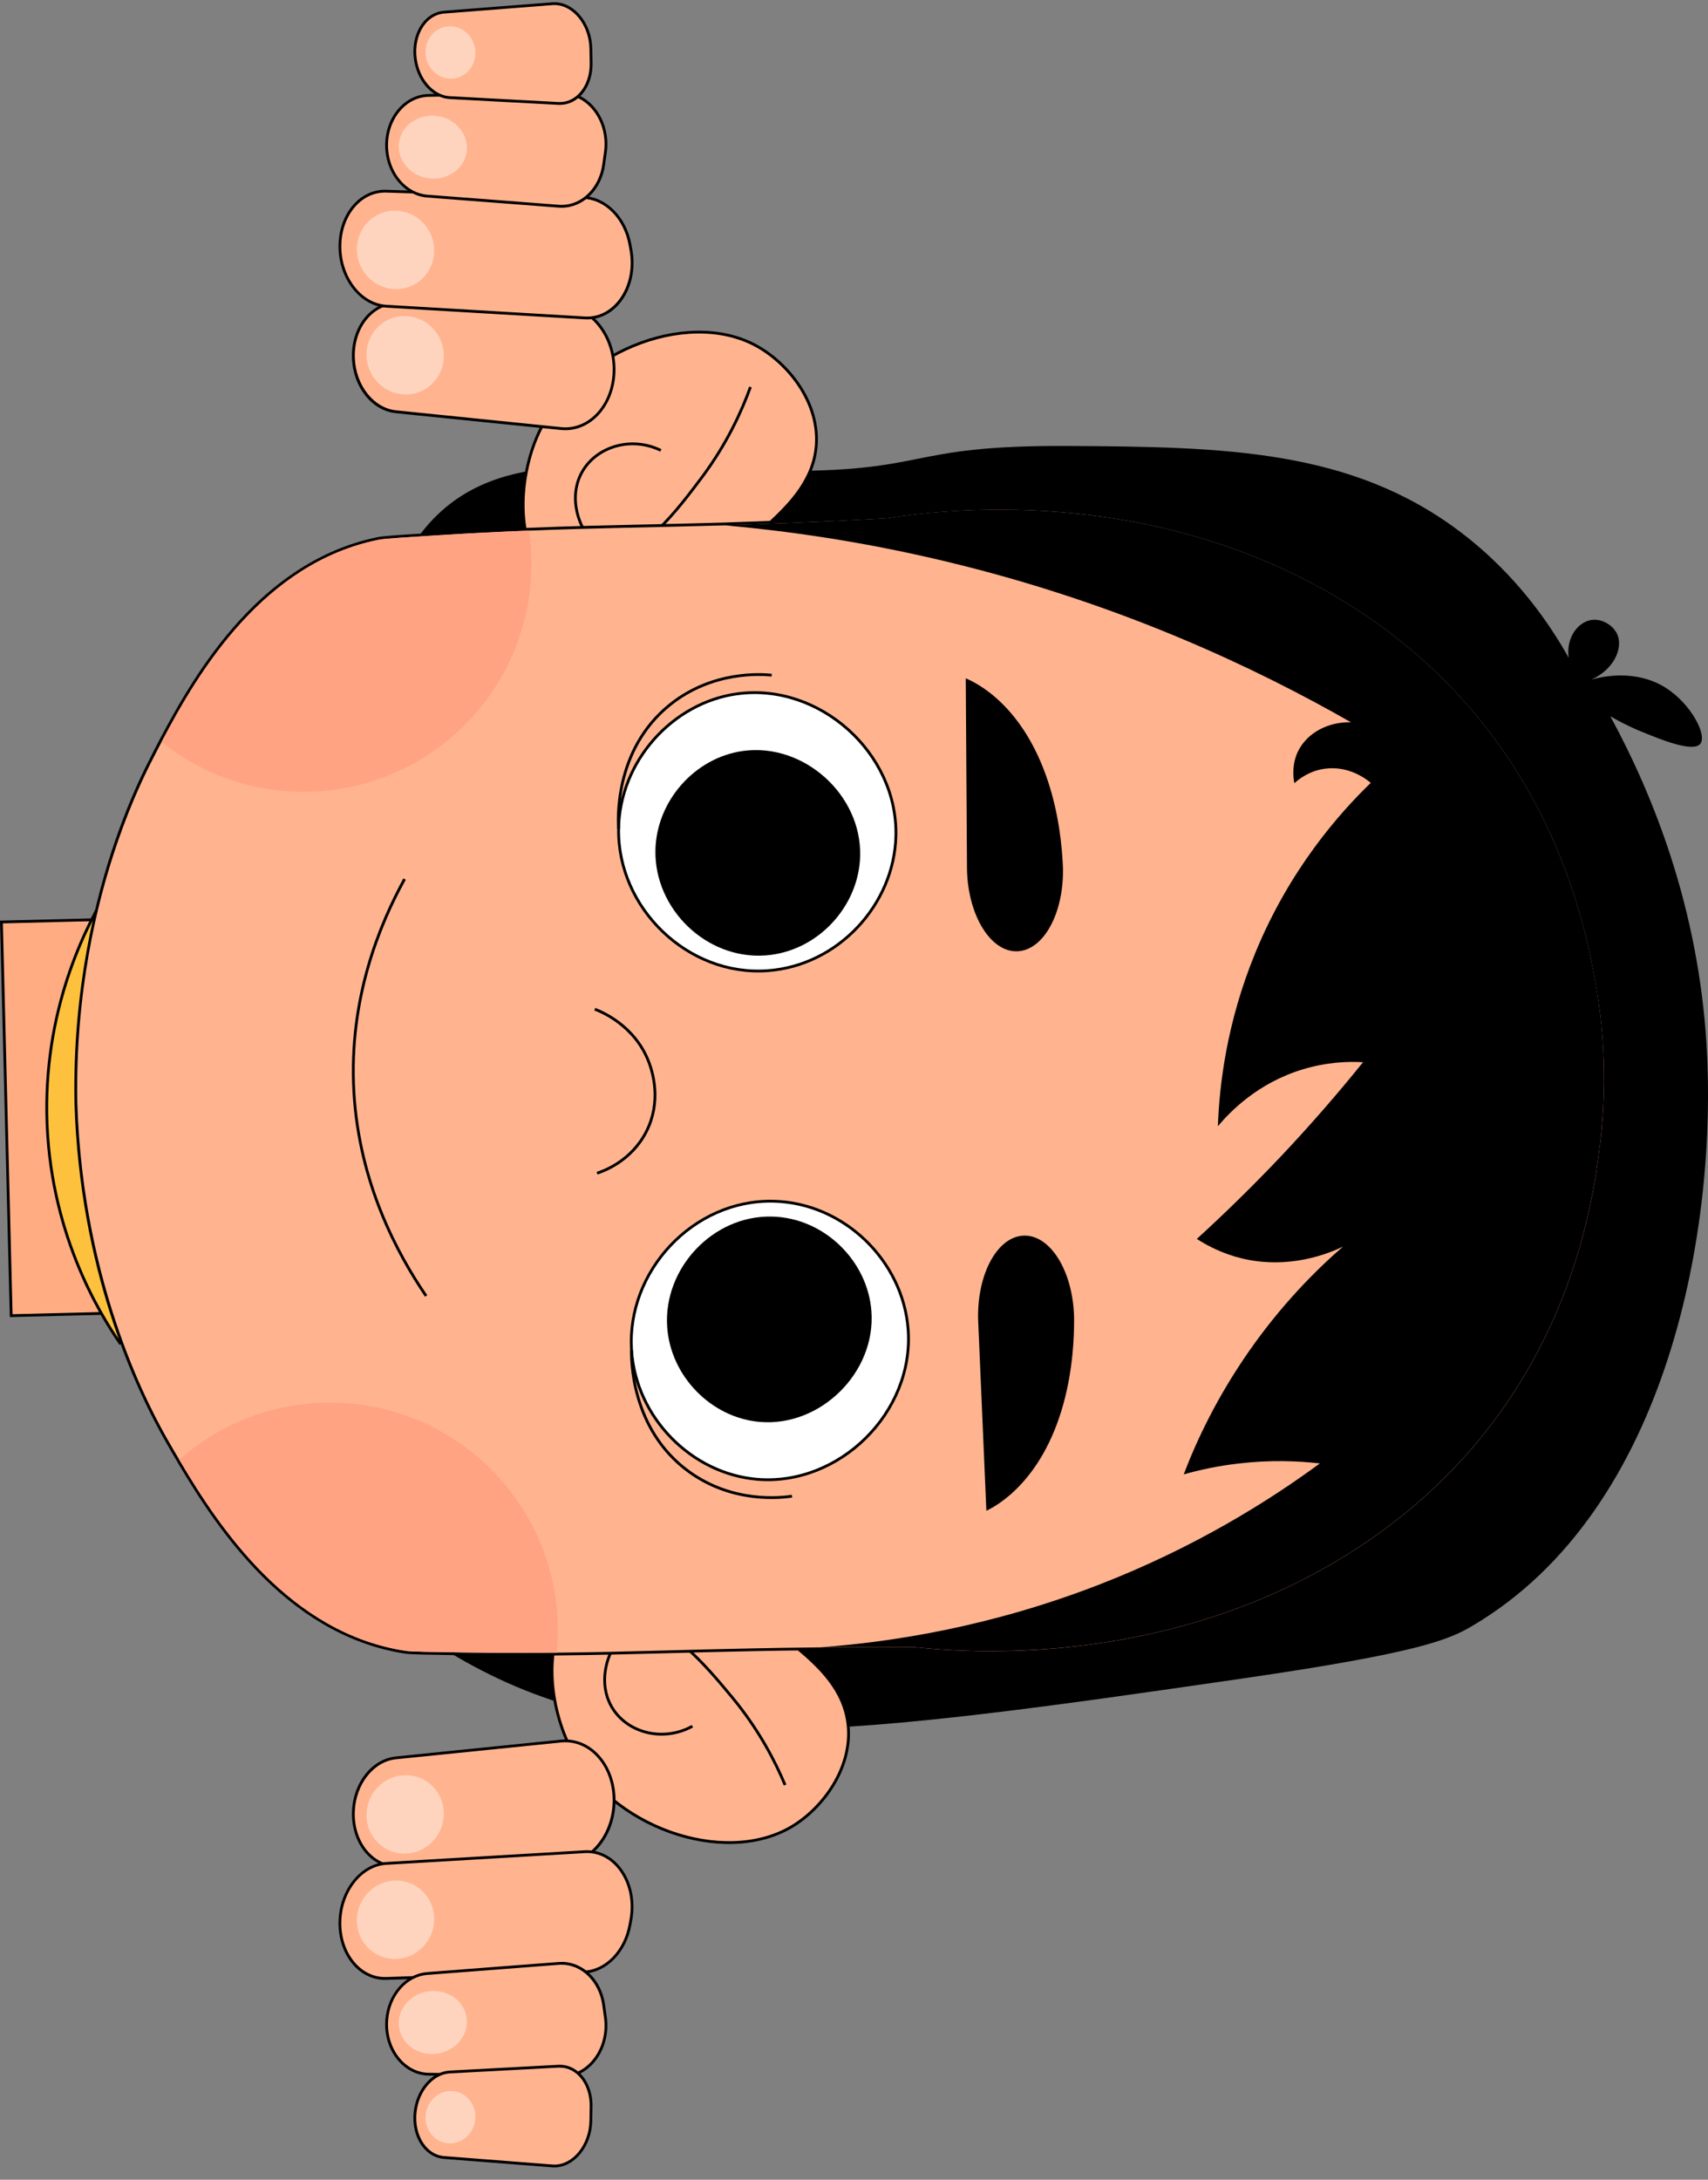 <?xml version="1.0" encoding="UTF-8"?>
<svg xmlns="http://www.w3.org/2000/svg" viewBox="0 0 609.8 777.77">
  <rect x="0" y="0" width="609.8" height="777.77" fill="#808080" stroke="none"/>
  <defs>
    <style>
      .cls-1, .cls-2, .cls-3, .cls-4, .cls-5 {
        stroke: #000;
        stroke-miterlimit: 10;
      }

      .cls-1, .cls-6 {
        fill: #ffb48f;
      }

      .cls-7 {
        isolation: isolate;
      }

      .cls-2 {
        fill: #ffac83;
      }

      .cls-3, .cls-8 {
        fill: #fff;
      }

      .cls-4 {
        fill: none;
      }

      .cls-9 {
        opacity: .86;
      }

      .cls-5 {
        fill: #fdc13e;
      }

      .cls-10 {
        mix-blend-mode: overlay;
        opacity: .5;
      }

      .cls-11 {
        fill: #ffa383;
      }
    </style>
  </defs>
  <g class="cls-7">
    <g id="Layer_1" data-name="Layer 1">
      <g>
        <rect class="cls-2" x="-19.58" y="349.58" width="140.5" height="96.87" transform="translate(447.31 337.5) rotate(88.58)"/>
        <path class="cls-5" d="M50.13,321.15c-3.78-1.29-7.55-2.58-11.33-3.87-6.95,11.27-22.77,40.29-22.09,80.41.7,41.49,18.64,70.69,26.1,81.54,2.96-1.19,5.93-2.39,8.89-3.58-6.86-14.48-17.47-41.78-17.74-77.54-.27-35.26,9.64-62.39,16.17-76.96Z"/>
        <g>
          <path d="M274.84,168.01c58.67.73,46.5-9.22,106.77-8.88,55.72.32,100.92,1.18,139.95,30.81,20,15.19,31.9,33.01,38.5,44.75-1.01-7.06,3.25-12.79,8.17-13.48,3.76-.53,7.73,1.92,9.16,5.09,2.17,4.83-1.05,12.5-9.16,16.16,3.17-.88,15.7-3.97,26.64,3.06,8.86,5.69,14.69,16.75,12.18,19.89-2.54,3.17-13.86-1.43-20.82-4.27-4.92-2-8.77-4.09-11.29-5.56,15.71,28.92,31.34,68.67,34.33,117.02,3.97,64.16-12.9,165.86-83.54,207.5-8.15,4.81-18.27,9.55-82.6,18.89-139.53,20.26-210.59,29.69-274.01-4.44-13.75-7.4-34.39-20.48-56.08-43.51.03-44.15.85-290.67,30.62-349.87,1.69-3.37,5.1-10.13,11.92-16.9,25.76-25.53,65.88-16.91,119.29-16.24Z"/>
          <g>
            <g>
              <path class="cls-1" d="M274.94,186.48c6.83-6.45,15.97-15.34,16.54-28.45.67-15.28-10.64-28.93-21.94-34.9-24.91-13.16-64.89,2.99-77.75,32.58-6.86,15.79-7.99,40.01,5.11,51.6,19.3,17.07,58.82-2.68,78.03-20.83Z"/>
              <path class="cls-4" d="M267.93,138.09c-2.94,8.12-8.15,19.96-17.43,32.35-8.04,10.72-22.52,30.04-33.53,26.56-8.05-2.54-15.76-17.74-8.86-29.09,5.29-8.71,17.43-12.28,27.83-7.2"/>
            </g>
            <g>
              <path class="cls-1" d="M284.89,588.25c7.14,6.1,16.71,14.53,17.93,27.6,1.42,15.23-9.2,29.42-20.18,35.94-24.22,14.38-64.96.23-79.26-28.69-7.63-15.43-9.97-39.57,2.55-51.79,18.43-18,58.88-.24,78.97,16.94Z"/>
              <path class="cls-4" d="M280.3,636.93c-3.34-7.96-9.13-19.53-19.02-31.44-8.56-10.31-23.98-28.88-34.81-24.86-7.92,2.94-14.86,18.5-7.41,29.49,5.72,8.43,18.02,11.4,28.15,5.82"/>
            </g>
          </g>
          <g>
            <path class="cls-6" d="M184.92,590.25c-6.36,0-12.68-.04-19.32-.13l-2.06-.03c-11.1-.17-16.67-.26-18.6-.52-39.63-5.93-64.09-39.34-80.97-67.79-.15-.22-.27-.46-.4-.7-1.42-2.38-2.46-4.17-3.39-5.82-11.57-19.97-31.26-62.35-33.1-121.63-.42-22.33,1.75-56.65,14.5-93.52,3.68-10.66,7.9-20.61,12.55-29.58l.26-.51c.88-1.73,1.81-3.56,2.83-5.49.05-.11.12-.23.19-.35.06-.1.12-.2.17-.31,15.44-29.26,38.19-63.84,77.52-71.76,1.07-.23,3.31-.4,7.02-.69l.41-.03c3.24-.23,7.56-.51,13.18-.86,11.33-.71,22.17-1.27,33.15-1.71,14.91-.6,27.93-.89,41.72-1.19,8.85-.19,17.99-.39,27.96-.69,16.75-.56,35.38-1.25,58.04-2.53,12.86-2.04,26.43-3.08,40.29-3.08,30.61,0,76.22,5.33,119.63,30.69,32.85,19.19,57.95,45.85,74.6,79.25,13.39,26.86,17.5,50.59,19.25,60.72.64,3.46,1.09,6.95,1.46,9.94.23,1.79.44,3.74.62,5.95.19,1.78.3,3.58.4,5.33.04.51.09,1.09.07,1.66.12,1.51.2,3.22.25,5.18.05,2.05.05,3.76.01,5.33.04.52.03,1.13.01,1.62-.01,1.76-.03,3.57-.13,5.35-.08,2.25-.18,4.21-.32,5.97-.22,3.01-.5,6.52-.96,9.97-1.25,10.2-4.18,34.1-16.22,61.6-14.97,34.19-38.72,62.07-70.58,82.88-46.72,30.48-97.18,36.88-131.3,36.88-9.32,0-18.44-.48-27.12-1.44-4.83-.03-9.54-.04-14.05-.04-7.16,0-13.77.04-19.65.12h-.14c-7.88.08-15.57.19-24.2.37-10.19.19-19.52.44-28.54.68-13.6.36-26.44.7-41.15.84-4.69.05-9.23.07-13.87.07Z"/>
            <path d="M356.86,181.85c31.82,0,76.55,5.6,119.38,30.63,77.14,45.05,90.07,119.19,93.61,139.62.61,3.31,1.05,6.63,1.45,9.92.25,1.97.45,3.93.62,5.93.19,1.76.29,3.53.4,5.32.04.53.09,1.09.07,1.62.13,1.73.2,3.47.25,5.21v.09c.04,1.74.06,3.47.01,5.21.04.53.03,1.09.01,1.62-.02,1.77-.03,3.56-.13,5.33-.07,1.97-.17,3.98-.32,5.96-.24,3.27-.51,6.61-.96,9.95-2.52,20.58-11.77,95.27-86.58,144.12-47.72,31.13-99.21,36.79-131.02,36.79-12.59,0-22.1-.89-27.06-1.43-4.88-.03-9.59-.04-14.11-.04-7.03,0-13.6.04-19.66.11h-.15c-9.36.09-17.48.23-24.19.37-25.31.48-45.07,1.29-69.68,1.52-4.47.05-9.09.07-13.93.07-6.03,0-12.41-.04-19.25-.13-12.37-.19-18.59-.28-20.59-.55-41.37-6.19-66.35-43.52-80.61-67.55-.15-.23-.28-.46-.4-.7-1.23-2.06-2.34-3.95-3.38-5.8-6.31-10.88-30.99-55.26-33.04-121.4v-.03c-.74-39.41,6.91-71.45,14.47-93.31,5.14-14.88,10.19-25.01,12.52-29.52.95-1.88,1.97-3.88,3.09-5.99.11-.24.25-.45.37-.69,13.05-24.73,36.15-63.23,77.16-71.49,1.08-.23,3.44-.41,7.37-.71,3.23-.23,7.55-.51,13.17-.86,12.32-.78,23.11-1.31,33.14-1.7,24.59-.99,44.37-1.13,69.67-1.87,13.83-.46,33.8-1.16,58.06-2.53,6.55-1.04,21.06-3.08,40.26-3.08M356.87,180.85v1-1c-13.87,0-27.46,1.04-40.38,3.08-22.65,1.28-41.26,1.97-57.98,2.52-9.96.29-19.1.49-27.94.69-13.79.3-26.83.59-41.74,1.19-10.99.43-21.83.99-33.16,1.71-5.25.32-9.68.61-13.18.86l-.42.03c-3.73.29-5.98.46-7.09.7-18.18,3.66-34.87,13.71-49.6,29.87-12.65,13.88-21.74,29.8-28.24,42.13-.07.14-.12.23-.17.32-.08.13-.15.27-.22.41-1.02,1.91-1.95,3.74-2.84,5.51l-.23.46c-4.65,8.98-8.88,18.96-12.57,29.64-7.05,20.38-15.29,53.18-14.52,93.65,1.84,59.43,21.58,101.89,33.18,121.91.94,1.67,1.99,3.46,3.39,5.82.11.21.25.47.42.74,7.09,11.95,16.96,27.41,30.27,40.62,15.52,15.41,32.69,24.62,51.03,27.36,1.96.27,7.5.35,18.55.53l2.18.03c6.62.09,12.92.13,19.27.13,4.66,0,9.22-.02,13.94-.07,14.72-.14,27.58-.48,41.18-.84,9.01-.24,18.33-.49,28.51-.68,5.5-.11,13.99-.27,24.18-.36h.17c5.87-.08,12.48-.12,19.63-.12,4.4,0,9.13.01,14.05.04,8.68.95,17.8,1.43,27.12,1.43,34.18,0,84.75-6.41,131.57-36.96,31.95-20.86,55.76-48.81,70.77-83.09,12.07-27.56,15.01-51.51,16.26-61.74.46-3.46.74-6.98.97-9.99.14-1.78.25-3.68.33-5.99.1-1.75.12-3.55.13-5.29v-.07c.02-.47.03-1.07,0-1.65.04-1.56.04-3.27-.01-5.21v-.09c-.05-1.94-.13-3.65-.25-5.21.01-.58-.03-1.19-.07-1.67-.1-1.73-.2-3.54-.4-5.35-.18-2.19-.39-4.15-.62-5.95-.37-3-.82-6.5-1.46-9.97-1.76-10.14-5.88-33.92-19.3-60.85-16.69-33.49-41.86-60.22-74.8-79.46-43.51-25.43-89.21-30.76-119.88-30.76h0Z"/>
          </g>
          <g>
            <path class="cls-11" d="M110.42,282.51c-19.89.49-38.34-6.2-52.76-17.74.11-.24.25-.45.37-.69,13.05-24.73,36.15-63.23,77.16-71.49,1.08-.23,3.43-.41,7.37-.71,3.23-.23,7.55-.51,13.17-.86,12.32-.78,23.11-1.31,33.14-1.7.49,3.23.78,6.52.86,9.84,1.11,44.93-34.41,82.23-79.31,83.35Z"/>
            <path class="cls-11" d="M198.79,589.68c-10.04.1-20.84.1-33.18-.06-12.37-.19-18.59-.28-20.59-.55-41.37-6.19-66.35-43.52-80.61-67.55-.15-.23-.28-.46-.4-.7,13.83-12.24,31.92-19.84,51.82-20.33,44.9-1.11,82.23,34.38,83.34,79.29.08,3.35-.04,6.66-.37,9.9Z"/>
          </g>
          <path class="cls-4" d="M144.44,313.67c-8.66,15.74-20.03,42.49-18.09,75.97,1.88,32.65,15.62,57.87,25.78,72.78"/>
          <g>
            <g>
              <path class="cls-3" d="M263.43,247.54c29.08-3.87,57.12,21.05,56.43,50.71-.57,24.52-20.64,46.3-45.79,48.11-28.59,2.06-53.64-22.43-53.21-50.6.36-24,19.14-45.11,42.57-48.23Z"/>
              <path d="M265.43,267.93c21.48-2.86,42.18,15.55,41.67,37.45-.42,18.11-15.24,34.19-33.81,35.53-21.12,1.52-39.61-16.57-39.29-37.37.27-17.73,14.13-33.31,31.44-35.61Z"/>
              <path class="cls-4" d="M220.86,295.76c-.19-2.19-1.98-28,18.35-44.31,15.15-12.15,32.46-10.91,36.3-10.54"/>
            </g>
            <g>
              <path class="cls-3" d="M270.38,527.84c29.24,2.43,56.01-23.85,53.85-53.44-1.79-24.47-22.91-45.22-48.11-45.79-28.66-.64-52.46,25.06-50.64,53.17,1.55,23.96,21.35,44.1,44.91,46.06Z"/>
              <path d="M271.36,507.37c21.59,1.79,41.36-17.62,39.76-39.47-1.32-18.07-16.92-33.4-35.53-33.81-21.16-.47-38.74,18.51-37.4,39.27,1.15,17.69,15.76,32.57,33.16,34.01Z"/>
              <path class="cls-4" d="M225.47,481.78c-.08,2.19-.59,28.07,20.52,43.35,15.73,11.39,32.96,9.29,36.78,8.73"/>
            </g>
          </g>
          <path class="cls-4" d="M212.35,360.1c1.95.73,14.3,5.57,19.36,19.02,1.55,4.12,4.34,14.15-.9,24.55-5.45,10.81-15.67,14.31-17.66,14.95"/>
          <path d="M379.5,309.53c-.31-7.39-1.4-18.85-5.36-30.8-9.12-27.54-25.95-35.26-29.34-36.69.15,22.78.29,45.56.44,68.34.4,16.28,8.4,29.29,17.86,29.06,9.46-.23,16.81-13.62,16.4-29.9Z"/>
          <path d="M383.48,469.95c.06,7.4-.47,18.89-3.83,31.03-7.74,27.96-24.17,36.5-27.49,38.09-.98-22.76-1.96-45.52-2.95-68.28-.4-16.28,6.94-29.67,16.4-29.9,9.46-.23,17.46,12.77,17.86,29.06Z"/>
          <path d="M326.57,587.72c-12.47-.06-23.81-.06-33.76.06,26.04-1.9,61-7.39,99.66-22.38,33.65-13.06,59.94-29.41,78.76-43.23-7.87-.89-17.8-1.29-29.08.04-7.38.86-13.94,2.28-19.54,3.88,4.62-12.14,11.89-27.57,23.27-43.89,11.55-16.56,23.71-28.82,33.59-37.38-5.1,2.44-19.02,8.18-35.77,4.28-7.04-1.66-12.55-4.55-16.41-7.03,9.6-8.76,19.59-18.46,29.75-29.17,10.99-11.62,20.83-23,29.6-33.89-5.34-.31-12.98-.05-21.58,2.57-16.22,4.92-26.08,15.32-30.24,20.28.52-14.62,3.09-36.93,13.38-61.92,12.27-29.82,29.95-49.73,41.2-60.6-1.04-.89-7.53-6.3-16.5-5.03-5.59.78-9.28,3.8-10.78,5.16-.39-2.03-.98-6.7,1.35-11.48,3.24-6.47,10.58-10.45,18.84-10.28-34.6-19.76-81.27-41.54-139-56-30.9-7.76-59.51-12.05-84.77-14.27,13.85-.45,33.81-1.14,58.06-2.53,17.39-2.74,90.97-12.58,159.66,27.57,77.14,45.04,90.05,119.18,93.62,139.61.59,3.31,1.05,6.63,1.43,9.92.25,1.96.47,3.93.62,5.93.18,1.76.29,3.53.4,5.32.05.54.09,1.08.07,1.63.11,1.73.19,3.46.23,5.19v.1c.05,1.73.05,3.46.03,5.2.05.54.03,1.09,0,1.63-.02,1.77-.05,3.57-.14,5.34-.05,1.97-.17,3.98-.33,5.95-.22,3.27-.52,6.6-.94,9.94-2.55,20.58-11.77,95.27-86.59,144.11-66.63,43.47-140.6,37.28-158.1,35.37Z"/>
        </g>
      </g>
      <g>
        <g>
          <g>
            <path class="cls-6" d="M201.84,152.99c-.51,0-1.03-.03-1.54-.08l-58.92-5.99c-8.33-.85-14.87-9.11-15.21-19.23-.2-5.85,1.75-11.34,5.36-15.07,2.77-2.87,6.34-4.44,10.05-4.44l59.17.92c4.33.07,8.56,2.02,11.9,5.5,4.37,4.55,6.77,11.08,6.59,17.93-.29,11.48-7.94,20.48-17.4,20.48h0Z"/>
            <path d="M141.57,108.68c.07,0,.13,0,.2,0l58.97.91c10.09.16,18.31,10.63,18,22.91-.29,11.34-7.76,19.99-16.9,19.99-.49,0-.99-.02-1.48-.08l-58.92-5.99c-8.02-.82-14.43-8.95-14.76-18.75-.36-10.49,6.34-19,14.9-19M141.57,107.68c-3.85,0-7.54,1.63-10.41,4.6-3.7,3.83-5.7,9.45-5.5,15.44.35,10.37,7.09,18.84,15.66,19.71l58.92,5.99c.53.05,1.06.08,1.59.08,9.73,0,17.6-9.21,17.9-20.96.18-6.98-2.27-13.64-6.73-18.29-3.43-3.58-7.78-5.58-12.25-5.65l-58.97-.91h-.22Z"/>
          </g>
          <g>
            <path class="cls-6" d="M209.64,113.47c-.27,0-.55,0-.82-.02l-70.89-4.18c-8.73-.51-15.99-9.32-16.54-20.05-.32-6.33,1.69-12.27,5.53-16.31,2.88-3.03,6.6-4.7,10.48-4.7.15,0,.3,0,.45,0l70.54,2.27c7.84.25,14.79,7.32,16.52,16.8l.35,1.91c1.26,6.91-.38,13.92-4.4,18.73-2.98,3.58-6.96,5.54-11.21,5.54Z"/>
            <path d="M137.4,68.71c.14,0,.29,0,.43,0l70.54,2.27c7.66.25,14.35,7.08,16.05,16.39l.35,1.91c2.26,12.38-5.08,23.68-15.12,23.68-.26,0-.53,0-.8-.02l-70.89-4.18c-8.51-.5-15.53-9.05-16.07-19.57-.57-11.27,6.45-20.48,15.51-20.48M137.4,67.71c-4.01,0-7.86,1.73-10.84,4.86-3.93,4.13-5.99,10.21-5.66,16.67.56,10.98,8.03,19.99,17.01,20.52l70.89,4.18c.29.02.57.03.86.03,4.4,0,8.52-2.03,11.6-5.72,4.11-4.93,5.79-12.08,4.51-19.14l-.35-1.91c-1.77-9.71-8.92-16.95-17-17.21l-70.54-2.27c-.15,0-.31,0-.46,0h0Z"/>
          </g>
          <g>
            <path class="cls-6" d="M200.51,73.62c-.34,0-.68-.01-1.02-.04l-46.92-3.6c-7.57-.58-13.79-7.67-14.47-16.5-.43-5.52,1.29-10.84,4.73-14.62,2.77-3.04,6.4-4.75,10.22-4.81l47.76-.8c4.08,0,7.95,1.85,10.87,5.21,3.6,4.14,5.27,10.06,4.47,15.84l-.61,4.4c-1.2,8.65-7.52,14.94-15.03,14.94h0Z"/>
            <path d="M200.8,33.75c9.22,0,16.33,9.77,14.85,20.47l-.61,4.4c-1.17,8.43-7.34,14.5-14.53,14.5-.33,0-.65-.01-.98-.04l-46.93-3.6c-7.38-.57-13.34-7.4-14.01-16.04-.78-10.08,5.85-18.75,14.46-18.9l47.53-.8c.07,0,.15,0,.22,0M200.8,32.75h-.24s-47.53.8-47.53.8c-3.96.07-7.72,1.83-10.58,4.98-3.53,3.88-5.3,9.34-4.86,14.99.71,9.07,7.13,16.36,14.93,16.96l46.93,3.6c.35.03.71.04,1.06.04,7.76,0,14.29-6.46,15.52-15.37l.61-4.4c.82-5.92-.9-11.99-4.59-16.23-3.02-3.47-7.02-5.38-11.25-5.38h0Z"/>
          </g>
          <g>
            <path class="cls-6" d="M199.88,36.92c-.17,0-.35,0-.52-.01l-38.76-2.07c-5.58-.3-10.54-5.34-12.05-12.26-1.11-5.08-.16-10.28,2.54-13.91,1.91-2.57,4.56-4.11,7.45-4.33l38.67-3.01c.25-.02.5-.03.75-.03,6.89,0,12.84,7.38,12.99,16.11l.09,5.08c.08,4.49-1.41,8.63-4.08,11.34-1.99,2.02-4.44,3.09-7.08,3.09h0Z"/>
            <path d="M197.96,1.8c6.58,0,12.35,7.09,12.49,15.62l.09,5.08c.13,7.84-4.57,13.92-10.66,13.92-.16,0-.33,0-.49-.01l-38.76-2.07c-5.34-.28-10.13-5.19-11.59-11.87-1.92-8.78,2.58-17.09,9.54-17.64l38.67-3.01c.24-.02.48-.03.71-.03M197.96.8c-.26,0-.53.01-.79.03l-38.67,3.01c-3.04.24-5.81,1.85-7.81,4.54-2.78,3.74-3.76,9.09-2.62,14.31,1.56,7.14,6.7,12.34,12.51,12.65l38.76,2.07c.18,0,.37.01.55.01,2.79,0,5.36-1.12,7.44-3.24,2.76-2.81,4.3-7.07,4.22-11.7l-.09-5.08c-.15-9-6.33-16.6-13.49-16.6h0Z"/>
          </g>
          <g class="cls-9">
            <g class="cls-10">
              <path class="cls-8" d="M144.87,112.78c7.62.25,13.7,6.72,13.58,14.44-.12,7.72-6.39,13.77-14.01,13.52-7.62-.25-13.7-6.72-13.58-14.44.12-7.72,6.39-13.77,14.01-13.52Z"/>
            </g>
          </g>
          <g class="cls-9">
            <g class="cls-10">
              <path class="cls-8" d="M141.43,75.19c7.62.25,13.7,6.72,13.58,14.44-.12,7.72-6.39,13.77-14.01,13.52-7.62-.25-13.7-6.72-13.58-14.44.12-7.72,6.39-13.77,14.01-13.52Z"/>
            </g>
          </g>
          <g class="cls-9">
            <g class="cls-10">
              <path class="cls-8" d="M154.7,41.29c6.71.22,12.08,5.43,11.99,11.62-.09,6.2-5.61,11.04-12.33,10.81-6.71-.22-12.08-5.43-11.99-11.62.09-6.2,5.61-11.04,12.33-10.81Z"/>
            </g>
          </g>
          <g class="cls-9">
            <g class="cls-10">
              <path class="cls-8" d="M160.96,9.4c4.9.16,8.82,4.47,8.74,9.63-.08,5.15-4.12,9.2-9.02,9.03-4.9-.16-8.82-4.47-8.74-9.63.08-5.15,4.12-9.2,9.02-9.03Z"/>
            </g>
          </g>
        </g>
        <g>
          <g>
            <path class="cls-6" d="M141.57,665.99c-3.71,0-7.28-1.58-10.05-4.44-3.6-3.73-5.55-9.22-5.35-15.07.35-10.12,6.89-18.39,15.21-19.23l58.92-5.99c.51-.05,1.03-.08,1.54-.08,9.46,0,17.1,8.99,17.4,20.48.18,6.84-2.23,13.38-6.59,17.93-3.34,3.48-7.56,5.43-11.9,5.5l-59.17.91Z"/>
            <path d="M201.83,621.67c9.14,0,16.61,8.65,16.9,19.99.32,12.29-7.91,22.76-18,22.91l-58.97.91c-.07,0-.13,0-.2,0-8.57,0-15.26-8.51-14.9-19,.33-9.8,6.74-17.94,14.76-18.75l58.92-5.99c.5-.05.99-.08,1.48-.08M201.84,620.67h0c-.53,0-1.06.03-1.59.08l-58.92,5.99c-8.57.87-15.31,9.35-15.66,19.71-.2,5.98,1.8,11.61,5.5,15.44,2.86,2.96,6.56,4.6,10.41,4.6h.22s58.97-.91,58.97-.91c4.47-.07,8.82-2.08,12.25-5.65,4.46-4.65,6.91-11.31,6.73-18.29-.3-11.75-8.16-20.96-17.9-20.96h0Z"/>
          </g>
          <g>
            <path class="cls-6" d="M137.4,705.96c-3.87,0-7.59-1.67-10.48-4.7-3.83-4.03-5.85-9.98-5.53-16.3.55-10.73,7.81-19.53,16.54-20.05l70.89-4.18c.28-.02.55-.02.83-.02,4.25,0,8.23,1.97,11.21,5.54,4.02,4.81,5.66,11.82,4.4,18.73l-.35,1.91c-1.73,9.48-8.68,16.55-16.52,16.8l-70.54,2.27c-.15,0-.3,0-.45,0Z"/>
            <path d="M209.64,661.19c10.04,0,17.38,11.3,15.12,23.68l-.35,1.91c-1.7,9.31-8.39,16.15-16.05,16.39l-70.54,2.27c-.14,0-.29,0-.43,0-9.05,0-16.08-9.22-15.51-20.48.54-10.52,7.55-19.07,16.07-19.57l70.89-4.18c.27-.02.53-.02.8-.02M209.64,660.19c-.28,0-.57,0-.85.03l-70.89,4.18c-8.98.53-16.45,9.54-17.01,20.52-.33,6.46,1.73,12.54,5.66,16.67,2.98,3.13,6.83,4.86,10.84,4.86.15,0,.31,0,.46,0l70.54-2.27c8.08-.26,15.23-7.5,17-17.21l.35-1.91c1.29-7.06-.4-14.21-4.51-19.14-3.08-3.69-7.2-5.72-11.6-5.72h0Z"/>
          </g>
          <g>
            <path class="cls-6" d="M153.04,740.12c-3.82-.06-7.45-1.78-10.22-4.82-3.43-3.77-5.16-9.1-4.73-14.62.69-8.83,6.91-15.92,14.47-16.5l46.92-3.6c.34-.03.68-.04,1.02-.04,7.51,0,13.83,6.28,15.02,14.94l.61,4.4c.8,5.78-.87,11.7-4.47,15.83-2.93,3.36-6.79,5.21-10.87,5.21l-47.76-.8Z"/>
            <path d="M200.51,701.04c7.19,0,13.36,6.08,14.53,14.5l.61,4.4c1.48,10.71-5.63,20.47-14.85,20.47-.07,0-.15,0-.22,0l-47.53-.8c-8.61-.15-15.24-8.81-14.46-18.9.67-8.65,6.64-15.48,14.01-16.04l46.93-3.6c.33-.03.66-.04.98-.04M200.51,700.04h0c-.35,0-.71.01-1.06.04l-46.93,3.6c-7.81.6-14.23,7.89-14.93,16.96-.44,5.65,1.33,11.12,4.86,14.99,2.86,3.14,6.62,4.91,10.58,4.98l47.53.8h.24c4.23,0,8.23-1.91,11.25-5.38,3.7-4.24,5.41-10.31,4.59-16.23l-.61-4.4c-1.23-8.9-7.76-15.37-15.52-15.37h0Z"/>
          </g>
          <g>
            <path class="cls-6" d="M197.96,772.87c-.25,0-.5,0-.75-.03l-38.67-3.01c-2.89-.22-5.54-1.76-7.45-4.34-2.7-3.63-3.65-8.83-2.54-13.9,1.51-6.92,6.46-11.96,12.05-12.26l38.76-2.07c.17,0,.35-.01.52-.01,2.65,0,5.1,1.07,7.08,3.09,2.67,2.71,4.15,6.85,4.08,11.34l-.09,5.08c-.15,8.73-6.1,16.11-12.99,16.11Z"/>
            <path d="M199.88,737.75c6.09,0,10.8,6.08,10.66,13.92l-.09,5.08c-.15,8.53-5.91,15.62-12.49,15.62-.24,0-.47,0-.71-.03l-38.67-3.01c-6.96-.54-11.45-8.85-9.54-17.64,1.46-6.68,6.24-11.58,11.59-11.87l38.76-2.07c.17,0,.33-.01.49-.01M199.88,736.75h0c-.18,0-.36,0-.55.01l-38.76,2.07c-5.81.31-10.95,5.51-12.51,12.65-1.14,5.22-.16,10.57,2.62,14.31,2,2.69,4.77,4.3,7.81,4.54l38.67,3.01c.26.02.53.03.79.03,7.16,0,13.34-7.6,13.49-16.6l.09-5.08c.08-4.63-1.46-8.89-4.22-11.7-2.08-2.12-4.66-3.24-7.44-3.24h0Z"/>
          </g>
          <g class="cls-9">
            <g class="cls-10">
              <path class="cls-8" d="M144.87,661.39c7.62-.25,13.7-6.72,13.58-14.44-.12-7.72-6.39-13.77-14.01-13.52-7.62.25-13.7,6.72-13.58,14.44.12,7.72,6.39,13.77,14.01,13.52Z"/>
            </g>
          </g>
          <g class="cls-9">
            <g class="cls-10">
              <path class="cls-8" d="M141.43,698.98c7.62-.25,13.7-6.72,13.58-14.44-.12-7.72-6.39-13.77-14.01-13.52-7.62.25-13.7,6.72-13.58,14.44.12,7.72,6.39,13.77,14.01,13.52Z"/>
            </g>
          </g>
          <g class="cls-9">
            <g class="cls-10">
              <path class="cls-8" d="M154.7,732.87c6.71-.22,12.08-5.43,11.99-11.62-.09-6.2-5.61-11.04-12.33-10.81-6.71.22-12.08,5.43-11.99,11.62.09,6.2,5.61,11.04,12.33,10.81Z"/>
            </g>
          </g>
          <g class="cls-9">
            <g class="cls-10">
              <path class="cls-8" d="M160.96,764.77c4.9-.16,8.82-4.47,8.74-9.63-.08-5.15-4.12-9.2-9.02-9.03-4.9.16-8.82,4.47-8.74,9.63.08,5.15,4.12,9.2,9.02,9.03Z"/>
            </g>
          </g>
        </g>
      </g>
    </g>
  </g>
</svg>